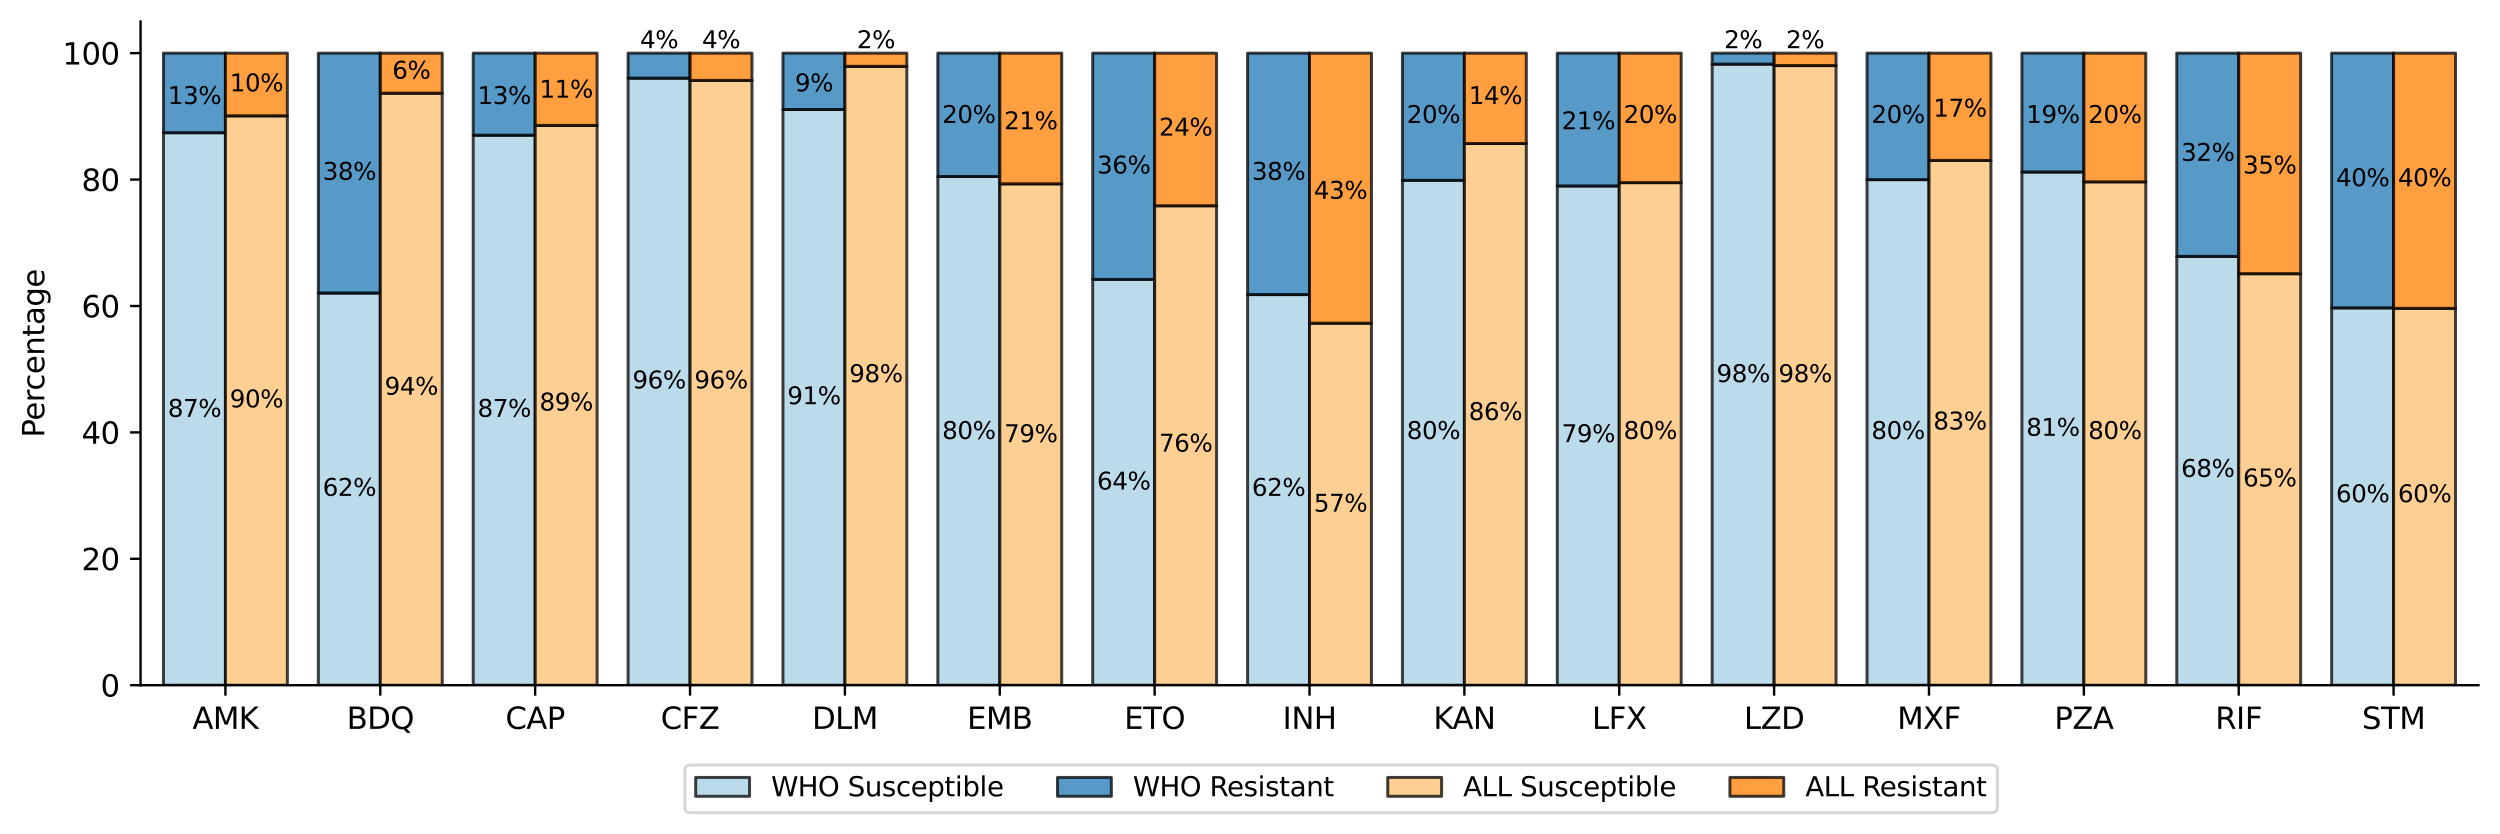 <?xml version="1.0" encoding="utf-8" standalone="no"?>
<!DOCTYPE svg PUBLIC "-//W3C//DTD SVG 1.1//EN"
  "http://www.w3.org/Graphics/SVG/1.1/DTD/svg11.dtd">
<svg xmlns:xlink="http://www.w3.org/1999/xlink" width="835.366pt" height="278.746pt" viewBox="0 0 835.366 278.746" xmlns="http://www.w3.org/2000/svg" version="1.1">
 <defs>
  <style type="text/css">*{stroke-linejoin: round; stroke-linecap: butt}</style>
 </defs>
 <g id="figure_1">
  <g id="patch_1">
   <path d="M 0 278.746 
L 835.366 278.746 
L 835.366 0 
L 0 0 
z
" style="fill: #ffffff"/>
  </g>
  <g id="axes_1">
   <g id="patch_2">
    <path d="M 46.966 228.96 
L 828.166 228.96 
L 828.166 7.2 
L 46.966 7.2 
z
" style="fill: #ffffff"/>
   </g>
   <g id="patch_3">
    <path d="M 54.624 228.96 
L 75.324 228.96 
L 75.324 44.351 
L 54.624 44.351 
z
" clip-path="url(#p3ae9258d2e)" style="fill: #a6cee3; opacity: 0.75; stroke: #000000; stroke-linejoin: miter"/>
   </g>
   <g id="patch_4">
    <path d="M 106.373 228.96 
L 127.073 228.96 
L 127.073 97.907 
L 106.373 97.907 
z
" clip-path="url(#p3ae9258d2e)" style="fill: #a6cee3; opacity: 0.75; stroke: #000000; stroke-linejoin: miter"/>
   </g>
   <g id="patch_5">
    <path d="M 158.122 228.96 
L 178.822 228.96 
L 178.822 45.192 
L 158.122 45.192 
z
" clip-path="url(#p3ae9258d2e)" style="fill: #a6cee3; opacity: 0.75; stroke: #000000; stroke-linejoin: miter"/>
   </g>
   <g id="patch_6">
    <path d="M 209.871 228.96 
L 230.57 228.96 
L 230.57 26.127 
L 209.871 26.127 
z
" clip-path="url(#p3ae9258d2e)" style="fill: #a6cee3; opacity: 0.75; stroke: #000000; stroke-linejoin: miter"/>
   </g>
   <g id="patch_7">
    <path d="M 261.62 228.96 
L 282.319 228.96 
L 282.319 36.584 
L 261.62 36.584 
z
" clip-path="url(#p3ae9258d2e)" style="fill: #a6cee3; opacity: 0.75; stroke: #000000; stroke-linejoin: miter"/>
   </g>
   <g id="patch_8">
    <path d="M 313.368 228.96 
L 334.068 228.96 
L 334.068 58.973 
L 313.368 58.973 
z
" clip-path="url(#p3ae9258d2e)" style="fill: #a6cee3; opacity: 0.75; stroke: #000000; stroke-linejoin: miter"/>
   </g>
   <g id="patch_9">
    <path d="M 365.117 228.96 
L 385.817 228.96 
L 385.817 93.361 
L 365.117 93.361 
z
" clip-path="url(#p3ae9258d2e)" style="fill: #a6cee3; opacity: 0.75; stroke: #000000; stroke-linejoin: miter"/>
   </g>
   <g id="patch_10">
    <path d="M 416.866 228.96 
L 437.566 228.96 
L 437.566 98.438 
L 416.866 98.438 
z
" clip-path="url(#p3ae9258d2e)" style="fill: #a6cee3; opacity: 0.75; stroke: #000000; stroke-linejoin: miter"/>
   </g>
   <g id="patch_11">
    <path d="M 468.615 228.96 
L 489.314 228.96 
L 489.314 60.258 
L 468.615 60.258 
z
" clip-path="url(#p3ae9258d2e)" style="fill: #a6cee3; opacity: 0.75; stroke: #000000; stroke-linejoin: miter"/>
   </g>
   <g id="patch_12">
    <path d="M 520.364 228.96 
L 541.063 228.96 
L 541.063 62.149 
L 520.364 62.149 
z
" clip-path="url(#p3ae9258d2e)" style="fill: #a6cee3; opacity: 0.75; stroke: #000000; stroke-linejoin: miter"/>
   </g>
   <g id="patch_13">
    <path d="M 572.113 228.96 
L 592.812 228.96 
L 592.812 21.434 
L 572.113 21.434 
z
" clip-path="url(#p3ae9258d2e)" style="fill: #a6cee3; opacity: 0.75; stroke: #000000; stroke-linejoin: miter"/>
   </g>
   <g id="patch_14">
    <path d="M 623.861 228.96 
L 644.561 228.96 
L 644.561 60.036 
L 623.861 60.036 
z
" clip-path="url(#p3ae9258d2e)" style="fill: #a6cee3; opacity: 0.75; stroke: #000000; stroke-linejoin: miter"/>
   </g>
   <g id="patch_15">
    <path d="M 675.61 228.96 
L 696.31 228.96 
L 696.31 57.477 
L 675.61 57.477 
z
" clip-path="url(#p3ae9258d2e)" style="fill: #a6cee3; opacity: 0.75; stroke: #000000; stroke-linejoin: miter"/>
   </g>
   <g id="patch_16">
    <path d="M 727.359 228.96 
L 748.058 228.96 
L 748.058 85.662 
L 727.359 85.662 
z
" clip-path="url(#p3ae9258d2e)" style="fill: #a6cee3; opacity: 0.75; stroke: #000000; stroke-linejoin: miter"/>
   </g>
   <g id="patch_17">
    <path d="M 779.108 228.96 
L 799.807 228.96 
L 799.807 102.883 
L 779.108 102.883 
z
" clip-path="url(#p3ae9258d2e)" style="fill: #a6cee3; opacity: 0.75; stroke: #000000; stroke-linejoin: miter"/>
   </g>
   <g id="patch_18">
    <path d="M 54.624 44.351 
L 75.324 44.351 
L 75.324 17.76 
L 54.624 17.76 
z
" clip-path="url(#p3ae9258d2e)" style="fill: #1f78b4; opacity: 0.75; stroke: #000000; stroke-linejoin: miter"/>
   </g>
   <g id="patch_19">
    <path d="M 106.373 97.907 
L 127.073 97.907 
L 127.073 17.76 
L 106.373 17.76 
z
" clip-path="url(#p3ae9258d2e)" style="fill: #1f78b4; opacity: 0.75; stroke: #000000; stroke-linejoin: miter"/>
   </g>
   <g id="patch_20">
    <path d="M 158.122 45.192 
L 178.822 45.192 
L 178.822 17.76 
L 158.122 17.76 
z
" clip-path="url(#p3ae9258d2e)" style="fill: #1f78b4; opacity: 0.75; stroke: #000000; stroke-linejoin: miter"/>
   </g>
   <g id="patch_21">
    <path d="M 209.871 26.127 
L 230.57 26.127 
L 230.57 17.76 
L 209.871 17.76 
z
" clip-path="url(#p3ae9258d2e)" style="fill: #1f78b4; opacity: 0.75; stroke: #000000; stroke-linejoin: miter"/>
   </g>
   <g id="patch_22">
    <path d="M 261.62 36.584 
L 282.319 36.584 
L 282.319 17.76 
L 261.62 17.76 
z
" clip-path="url(#p3ae9258d2e)" style="fill: #1f78b4; opacity: 0.75; stroke: #000000; stroke-linejoin: miter"/>
   </g>
   <g id="patch_23">
    <path d="M 313.368 58.973 
L 334.068 58.973 
L 334.068 17.76 
L 313.368 17.76 
z
" clip-path="url(#p3ae9258d2e)" style="fill: #1f78b4; opacity: 0.75; stroke: #000000; stroke-linejoin: miter"/>
   </g>
   <g id="patch_24">
    <path d="M 365.117 93.361 
L 385.817 93.361 
L 385.817 17.76 
L 365.117 17.76 
z
" clip-path="url(#p3ae9258d2e)" style="fill: #1f78b4; opacity: 0.75; stroke: #000000; stroke-linejoin: miter"/>
   </g>
   <g id="patch_25">
    <path d="M 416.866 98.438 
L 437.566 98.438 
L 437.566 17.76 
L 416.866 17.76 
z
" clip-path="url(#p3ae9258d2e)" style="fill: #1f78b4; opacity: 0.75; stroke: #000000; stroke-linejoin: miter"/>
   </g>
   <g id="patch_26">
    <path d="M 468.615 60.258 
L 489.314 60.258 
L 489.314 17.76 
L 468.615 17.76 
z
" clip-path="url(#p3ae9258d2e)" style="fill: #1f78b4; opacity: 0.75; stroke: #000000; stroke-linejoin: miter"/>
   </g>
   <g id="patch_27">
    <path d="M 520.364 62.149 
L 541.063 62.149 
L 541.063 17.76 
L 520.364 17.76 
z
" clip-path="url(#p3ae9258d2e)" style="fill: #1f78b4; opacity: 0.75; stroke: #000000; stroke-linejoin: miter"/>
   </g>
   <g id="patch_28">
    <path d="M 572.113 21.434 
L 592.812 21.434 
L 592.812 17.76 
L 572.113 17.76 
z
" clip-path="url(#p3ae9258d2e)" style="fill: #1f78b4; opacity: 0.75; stroke: #000000; stroke-linejoin: miter"/>
   </g>
   <g id="patch_29">
    <path d="M 623.861 60.036 
L 644.561 60.036 
L 644.561 17.76 
L 623.861 17.76 
z
" clip-path="url(#p3ae9258d2e)" style="fill: #1f78b4; opacity: 0.75; stroke: #000000; stroke-linejoin: miter"/>
   </g>
   <g id="patch_30">
    <path d="M 675.61 57.477 
L 696.31 57.477 
L 696.31 17.76 
L 675.61 17.76 
z
" clip-path="url(#p3ae9258d2e)" style="fill: #1f78b4; opacity: 0.75; stroke: #000000; stroke-linejoin: miter"/>
   </g>
   <g id="patch_31">
    <path d="M 727.359 85.662 
L 748.058 85.662 
L 748.058 17.76 
L 727.359 17.76 
z
" clip-path="url(#p3ae9258d2e)" style="fill: #1f78b4; opacity: 0.75; stroke: #000000; stroke-linejoin: miter"/>
   </g>
   <g id="patch_32">
    <path d="M 779.108 102.883 
L 799.807 102.883 
L 799.807 17.76 
L 779.108 17.76 
z
" clip-path="url(#p3ae9258d2e)" style="fill: #1f78b4; opacity: 0.75; stroke: #000000; stroke-linejoin: miter"/>
   </g>
   <g id="patch_33">
    <path d="M 75.324 228.96 
L 96.023 228.96 
L 96.023 38.711 
L 75.324 38.711 
z
" clip-path="url(#p3ae9258d2e)" style="fill: #fdbf6f; opacity: 0.75; stroke: #000000; stroke-linejoin: miter"/>
   </g>
   <g id="patch_34">
    <path d="M 127.073 228.96 
L 147.772 228.96 
L 147.772 31.158 
L 127.073 31.158 
z
" clip-path="url(#p3ae9258d2e)" style="fill: #fdbf6f; opacity: 0.75; stroke: #000000; stroke-linejoin: miter"/>
   </g>
   <g id="patch_35">
    <path d="M 178.822 228.96 
L 199.521 228.96 
L 199.521 41.919 
L 178.822 41.919 
z
" clip-path="url(#p3ae9258d2e)" style="fill: #fdbf6f; opacity: 0.75; stroke: #000000; stroke-linejoin: miter"/>
   </g>
   <g id="patch_36">
    <path d="M 230.57 228.96 
L 251.27 228.96 
L 251.27 26.88 
L 230.57 26.88 
z
" clip-path="url(#p3ae9258d2e)" style="fill: #fdbf6f; opacity: 0.75; stroke: #000000; stroke-linejoin: miter"/>
   </g>
   <g id="patch_37">
    <path d="M 282.319 228.96 
L 303.019 228.96 
L 303.019 22.178 
L 282.319 22.178 
z
" clip-path="url(#p3ae9258d2e)" style="fill: #fdbf6f; opacity: 0.75; stroke: #000000; stroke-linejoin: miter"/>
   </g>
   <g id="patch_38">
    <path d="M 334.068 228.96 
L 354.768 228.96 
L 354.768 61.433 
L 334.068 61.433 
z
" clip-path="url(#p3ae9258d2e)" style="fill: #fdbf6f; opacity: 0.75; stroke: #000000; stroke-linejoin: miter"/>
   </g>
   <g id="patch_39">
    <path d="M 385.817 228.96 
L 406.516 228.96 
L 406.516 68.75 
L 385.817 68.75 
z
" clip-path="url(#p3ae9258d2e)" style="fill: #fdbf6f; opacity: 0.75; stroke: #000000; stroke-linejoin: miter"/>
   </g>
   <g id="patch_40">
    <path d="M 437.566 228.96 
L 458.265 228.96 
L 458.265 108.01 
L 437.566 108.01 
z
" clip-path="url(#p3ae9258d2e)" style="fill: #fdbf6f; opacity: 0.75; stroke: #000000; stroke-linejoin: miter"/>
   </g>
   <g id="patch_41">
    <path d="M 489.314 228.96 
L 510.014 228.96 
L 510.014 47.957 
L 489.314 47.957 
z
" clip-path="url(#p3ae9258d2e)" style="fill: #fdbf6f; opacity: 0.75; stroke: #000000; stroke-linejoin: miter"/>
   </g>
   <g id="patch_42">
    <path d="M 541.063 228.96 
L 561.763 228.96 
L 561.763 61.021 
L 541.063 61.021 
z
" clip-path="url(#p3ae9258d2e)" style="fill: #fdbf6f; opacity: 0.75; stroke: #000000; stroke-linejoin: miter"/>
   </g>
   <g id="patch_43">
    <path d="M 592.812 228.96 
L 613.512 228.96 
L 613.512 21.913 
L 592.812 21.913 
z
" clip-path="url(#p3ae9258d2e)" style="fill: #fdbf6f; opacity: 0.75; stroke: #000000; stroke-linejoin: miter"/>
   </g>
   <g id="patch_44">
    <path d="M 644.561 228.96 
L 665.26 228.96 
L 665.26 53.614 
L 644.561 53.614 
z
" clip-path="url(#p3ae9258d2e)" style="fill: #fdbf6f; opacity: 0.75; stroke: #000000; stroke-linejoin: miter"/>
   </g>
   <g id="patch_45">
    <path d="M 696.31 228.96 
L 717.009 228.96 
L 717.009 60.77 
L 696.31 60.77 
z
" clip-path="url(#p3ae9258d2e)" style="fill: #fdbf6f; opacity: 0.75; stroke: #000000; stroke-linejoin: miter"/>
   </g>
   <g id="patch_46">
    <path d="M 748.058 228.96 
L 768.758 228.96 
L 768.758 91.465 
L 748.058 91.465 
z
" clip-path="url(#p3ae9258d2e)" style="fill: #fdbf6f; opacity: 0.75; stroke: #000000; stroke-linejoin: miter"/>
   </g>
   <g id="patch_47">
    <path d="M 799.807 228.96 
L 820.507 228.96 
L 820.507 103.032 
L 799.807 103.032 
z
" clip-path="url(#p3ae9258d2e)" style="fill: #fdbf6f; opacity: 0.75; stroke: #000000; stroke-linejoin: miter"/>
   </g>
   <g id="patch_48">
    <path d="M 75.324 38.711 
L 96.023 38.711 
L 96.023 17.76 
L 75.324 17.76 
z
" clip-path="url(#p3ae9258d2e)" style="fill: #ff7f00; opacity: 0.75; stroke: #000000; stroke-linejoin: miter"/>
   </g>
   <g id="patch_49">
    <path d="M 127.073 31.158 
L 147.772 31.158 
L 147.772 17.76 
L 127.073 17.76 
z
" clip-path="url(#p3ae9258d2e)" style="fill: #ff7f00; opacity: 0.75; stroke: #000000; stroke-linejoin: miter"/>
   </g>
   <g id="patch_50">
    <path d="M 178.822 41.919 
L 199.521 41.919 
L 199.521 17.76 
L 178.822 17.76 
z
" clip-path="url(#p3ae9258d2e)" style="fill: #ff7f00; opacity: 0.75; stroke: #000000; stroke-linejoin: miter"/>
   </g>
   <g id="patch_51">
    <path d="M 230.57 26.88 
L 251.27 26.88 
L 251.27 17.76 
L 230.57 17.76 
z
" clip-path="url(#p3ae9258d2e)" style="fill: #ff7f00; opacity: 0.75; stroke: #000000; stroke-linejoin: miter"/>
   </g>
   <g id="patch_52">
    <path d="M 282.319 22.178 
L 303.019 22.178 
L 303.019 17.76 
L 282.319 17.76 
z
" clip-path="url(#p3ae9258d2e)" style="fill: #ff7f00; opacity: 0.75; stroke: #000000; stroke-linejoin: miter"/>
   </g>
   <g id="patch_53">
    <path d="M 334.068 61.433 
L 354.768 61.433 
L 354.768 17.76 
L 334.068 17.76 
z
" clip-path="url(#p3ae9258d2e)" style="fill: #ff7f00; opacity: 0.75; stroke: #000000; stroke-linejoin: miter"/>
   </g>
   <g id="patch_54">
    <path d="M 385.817 68.75 
L 406.516 68.75 
L 406.516 17.76 
L 385.817 17.76 
z
" clip-path="url(#p3ae9258d2e)" style="fill: #ff7f00; opacity: 0.75; stroke: #000000; stroke-linejoin: miter"/>
   </g>
   <g id="patch_55">
    <path d="M 437.566 108.01 
L 458.265 108.01 
L 458.265 17.76 
L 437.566 17.76 
z
" clip-path="url(#p3ae9258d2e)" style="fill: #ff7f00; opacity: 0.75; stroke: #000000; stroke-linejoin: miter"/>
   </g>
   <g id="patch_56">
    <path d="M 489.314 47.957 
L 510.014 47.957 
L 510.014 17.76 
L 489.314 17.76 
z
" clip-path="url(#p3ae9258d2e)" style="fill: #ff7f00; opacity: 0.75; stroke: #000000; stroke-linejoin: miter"/>
   </g>
   <g id="patch_57">
    <path d="M 541.063 61.021 
L 561.763 61.021 
L 561.763 17.76 
L 541.063 17.76 
z
" clip-path="url(#p3ae9258d2e)" style="fill: #ff7f00; opacity: 0.75; stroke: #000000; stroke-linejoin: miter"/>
   </g>
   <g id="patch_58">
    <path d="M 592.812 21.913 
L 613.512 21.913 
L 613.512 17.76 
L 592.812 17.76 
z
" clip-path="url(#p3ae9258d2e)" style="fill: #ff7f00; opacity: 0.75; stroke: #000000; stroke-linejoin: miter"/>
   </g>
   <g id="patch_59">
    <path d="M 644.561 53.614 
L 665.26 53.614 
L 665.26 17.76 
L 644.561 17.76 
z
" clip-path="url(#p3ae9258d2e)" style="fill: #ff7f00; opacity: 0.75; stroke: #000000; stroke-linejoin: miter"/>
   </g>
   <g id="patch_60">
    <path d="M 696.31 60.77 
L 717.009 60.77 
L 717.009 17.76 
L 696.31 17.76 
z
" clip-path="url(#p3ae9258d2e)" style="fill: #ff7f00; opacity: 0.75; stroke: #000000; stroke-linejoin: miter"/>
   </g>
   <g id="patch_61">
    <path d="M 748.058 91.465 
L 768.758 91.465 
L 768.758 17.76 
L 748.058 17.76 
z
" clip-path="url(#p3ae9258d2e)" style="fill: #ff7f00; opacity: 0.75; stroke: #000000; stroke-linejoin: miter"/>
   </g>
   <g id="patch_62">
    <path d="M 799.807 103.032 
L 820.507 103.032 
L 820.507 17.76 
L 799.807 17.76 
z
" clip-path="url(#p3ae9258d2e)" style="fill: #ff7f00; opacity: 0.75; stroke: #000000; stroke-linejoin: miter"/>
   </g>
   <g id="matplotlib.axis_1">
    <g id="xtick_1">
     <g id="line2d_1">
      <defs>
       <path id="m8b29ad4436" d="M 0 0 
L 0 3.5 
" style="stroke: #000000; stroke-width: 0.8"/>
      </defs>
      <g>
       <use xlink:href="#m8b29ad4436" x="75.324" y="228.96" style="stroke: #000000; stroke-width: 0.8"/>
      </g>
     </g>
     <g id="text_1">
      <!-- AMK -->
      <g transform="translate(64.311 243.558) scale(0.1 -0.1)">
       <defs>
        <path id="DejaVuSans-41" d="M 2188 4044 
L 1331 1722 
L 3047 1722 
L 2188 4044 
z
M 1831 4666 
L 2547 4666 
L 4325 0 
L 3669 0 
L 3244 1197 
L 1141 1197 
L 716 0 
L 50 0 
L 1831 4666 
z
" transform="scale(0.016)"/>
        <path id="DejaVuSans-4d" d="M 628 4666 
L 1569 4666 
L 2759 1491 
L 3956 4666 
L 4897 4666 
L 4897 0 
L 4281 0 
L 4281 4097 
L 3078 897 
L 2444 897 
L 1241 4097 
L 1241 0 
L 628 0 
L 628 4666 
z
" transform="scale(0.016)"/>
        <path id="DejaVuSans-4b" d="M 628 4666 
L 1259 4666 
L 1259 2694 
L 3353 4666 
L 4166 4666 
L 1850 2491 
L 4331 0 
L 3500 0 
L 1259 2247 
L 1259 0 
L 628 0 
L 628 4666 
z
" transform="scale(0.016)"/>
       </defs>
       <use xlink:href="#DejaVuSans-41"/>
       <use xlink:href="#DejaVuSans-4d" x="68.408"/>
       <use xlink:href="#DejaVuSans-4b" x="154.688"/>
      </g>
     </g>
    </g>
    <g id="xtick_2">
     <g id="line2d_2">
      <g>
       <use xlink:href="#m8b29ad4436" x="127.073" y="228.96" style="stroke: #000000; stroke-width: 0.8"/>
      </g>
     </g>
     <g id="text_2">
      <!-- BDQ -->
      <g transform="translate(115.856 243.558) scale(0.1 -0.1)">
       <defs>
        <path id="DejaVuSans-42" d="M 1259 2228 
L 1259 519 
L 2272 519 
Q 2781 519 3026 730 
Q 3272 941 3272 1375 
Q 3272 1813 3026 2020 
Q 2781 2228 2272 2228 
L 1259 2228 
z
M 1259 4147 
L 1259 2741 
L 2194 2741 
Q 2656 2741 2882 2914 
Q 3109 3088 3109 3444 
Q 3109 3797 2882 3972 
Q 2656 4147 2194 4147 
L 1259 4147 
z
M 628 4666 
L 2241 4666 
Q 2963 4666 3353 4366 
Q 3744 4066 3744 3513 
Q 3744 3084 3544 2831 
Q 3344 2578 2956 2516 
Q 3422 2416 3680 2098 
Q 3938 1781 3938 1306 
Q 3938 681 3513 340 
Q 3088 0 2303 0 
L 628 0 
L 628 4666 
z
" transform="scale(0.016)"/>
        <path id="DejaVuSans-44" d="M 1259 4147 
L 1259 519 
L 2022 519 
Q 2988 519 3436 956 
Q 3884 1394 3884 2338 
Q 3884 3275 3436 3711 
Q 2988 4147 2022 4147 
L 1259 4147 
z
M 628 4666 
L 1925 4666 
Q 3281 4666 3915 4102 
Q 4550 3538 4550 2338 
Q 4550 1131 3912 565 
Q 3275 0 1925 0 
L 628 0 
L 628 4666 
z
" transform="scale(0.016)"/>
        <path id="DejaVuSans-51" d="M 2522 4238 
Q 1834 4238 1429 3725 
Q 1025 3213 1025 2328 
Q 1025 1447 1429 934 
Q 1834 422 2522 422 
Q 3209 422 3611 934 
Q 4013 1447 4013 2328 
Q 4013 3213 3611 3725 
Q 3209 4238 2522 4238 
z
M 3406 84 
L 4238 -825 
L 3475 -825 
L 2784 -78 
Q 2681 -84 2626 -87 
Q 2572 -91 2522 -91 
Q 1538 -91 948 567 
Q 359 1225 359 2328 
Q 359 3434 948 4092 
Q 1538 4750 2522 4750 
Q 3503 4750 4090 4092 
Q 4678 3434 4678 2328 
Q 4678 1516 4351 937 
Q 4025 359 3406 84 
z
" transform="scale(0.016)"/>
       </defs>
       <use xlink:href="#DejaVuSans-42"/>
       <use xlink:href="#DejaVuSans-44" x="68.604"/>
       <use xlink:href="#DejaVuSans-51" x="145.605"/>
      </g>
     </g>
    </g>
    <g id="xtick_3">
     <g id="line2d_3">
      <g>
       <use xlink:href="#m8b29ad4436" x="178.822" y="228.96" style="stroke: #000000; stroke-width: 0.8"/>
      </g>
     </g>
     <g id="text_3">
      <!-- CAP -->
      <g transform="translate(168.895 243.558) scale(0.1 -0.1)">
       <defs>
        <path id="DejaVuSans-43" d="M 4122 4306 
L 4122 3641 
Q 3803 3938 3442 4084 
Q 3081 4231 2675 4231 
Q 1875 4231 1450 3742 
Q 1025 3253 1025 2328 
Q 1025 1406 1450 917 
Q 1875 428 2675 428 
Q 3081 428 3442 575 
Q 3803 722 4122 1019 
L 4122 359 
Q 3791 134 3420 21 
Q 3050 -91 2638 -91 
Q 1578 -91 968 557 
Q 359 1206 359 2328 
Q 359 3453 968 4101 
Q 1578 4750 2638 4750 
Q 3056 4750 3426 4639 
Q 3797 4528 4122 4306 
z
" transform="scale(0.016)"/>
        <path id="DejaVuSans-50" d="M 1259 4147 
L 1259 2394 
L 2053 2394 
Q 2494 2394 2734 2622 
Q 2975 2850 2975 3272 
Q 2975 3691 2734 3919 
Q 2494 4147 2053 4147 
L 1259 4147 
z
M 628 4666 
L 2053 4666 
Q 2838 4666 3239 4311 
Q 3641 3956 3641 3272 
Q 3641 2581 3239 2228 
Q 2838 1875 2053 1875 
L 1259 1875 
L 1259 0 
L 628 0 
L 628 4666 
z
" transform="scale(0.016)"/>
       </defs>
       <use xlink:href="#DejaVuSans-43"/>
       <use xlink:href="#DejaVuSans-41" x="69.824"/>
       <use xlink:href="#DejaVuSans-50" x="138.232"/>
      </g>
     </g>
    </g>
    <g id="xtick_4">
     <g id="line2d_4">
      <g>
       <use xlink:href="#m8b29ad4436" x="230.57" y="228.96" style="stroke: #000000; stroke-width: 0.8"/>
      </g>
     </g>
     <g id="text_4">
      <!-- CFZ -->
      <g transform="translate(220.778 243.558) scale(0.1 -0.1)">
       <defs>
        <path id="DejaVuSans-46" d="M 628 4666 
L 3309 4666 
L 3309 4134 
L 1259 4134 
L 1259 2759 
L 3109 2759 
L 3109 2228 
L 1259 2228 
L 1259 0 
L 628 0 
L 628 4666 
z
" transform="scale(0.016)"/>
        <path id="DejaVuSans-5a" d="M 359 4666 
L 4025 4666 
L 4025 4184 
L 1075 531 
L 4097 531 
L 4097 0 
L 288 0 
L 288 481 
L 3238 4134 
L 359 4134 
L 359 4666 
z
" transform="scale(0.016)"/>
       </defs>
       <use xlink:href="#DejaVuSans-43"/>
       <use xlink:href="#DejaVuSans-46" x="69.824"/>
       <use xlink:href="#DejaVuSans-5a" x="127.344"/>
      </g>
     </g>
    </g>
    <g id="xtick_5">
     <g id="line2d_5">
      <g>
       <use xlink:href="#m8b29ad4436" x="282.319" y="228.96" style="stroke: #000000; stroke-width: 0.8"/>
      </g>
     </g>
     <g id="text_5">
      <!-- DLM -->
      <g transform="translate(271.369 243.558) scale(0.1 -0.1)">
       <defs>
        <path id="DejaVuSans-4c" d="M 628 4666 
L 1259 4666 
L 1259 531 
L 3531 531 
L 3531 0 
L 628 0 
L 628 4666 
z
" transform="scale(0.016)"/>
       </defs>
       <use xlink:href="#DejaVuSans-44"/>
       <use xlink:href="#DejaVuSans-4c" x="77.002"/>
       <use xlink:href="#DejaVuSans-4d" x="132.715"/>
      </g>
     </g>
    </g>
    <g id="xtick_6">
     <g id="line2d_6">
      <g>
       <use xlink:href="#m8b29ad4436" x="334.068" y="228.96" style="stroke: #000000; stroke-width: 0.8"/>
      </g>
     </g>
     <g id="text_6">
      <!-- EMB -->
      <g transform="translate(323.164 243.558) scale(0.1 -0.1)">
       <defs>
        <path id="DejaVuSans-45" d="M 628 4666 
L 3578 4666 
L 3578 4134 
L 1259 4134 
L 1259 2753 
L 3481 2753 
L 3481 2222 
L 1259 2222 
L 1259 531 
L 3634 531 
L 3634 0 
L 628 0 
L 628 4666 
z
" transform="scale(0.016)"/>
       </defs>
       <use xlink:href="#DejaVuSans-45"/>
       <use xlink:href="#DejaVuSans-4d" x="63.184"/>
       <use xlink:href="#DejaVuSans-42" x="149.463"/>
      </g>
     </g>
    </g>
    <g id="xtick_7">
     <g id="line2d_7">
      <g>
       <use xlink:href="#m8b29ad4436" x="385.817" y="228.96" style="stroke: #000000; stroke-width: 0.8"/>
      </g>
     </g>
     <g id="text_7">
      <!-- ETO -->
      <g transform="translate(375.668 243.558) scale(0.1 -0.1)">
       <defs>
        <path id="DejaVuSans-54" d="M -19 4666 
L 3928 4666 
L 3928 4134 
L 2272 4134 
L 2272 0 
L 1638 0 
L 1638 4134 
L -19 4134 
L -19 4666 
z
" transform="scale(0.016)"/>
        <path id="DejaVuSans-4f" d="M 2522 4238 
Q 1834 4238 1429 3725 
Q 1025 3213 1025 2328 
Q 1025 1447 1429 934 
Q 1834 422 2522 422 
Q 3209 422 3611 934 
Q 4013 1447 4013 2328 
Q 4013 3213 3611 3725 
Q 3209 4238 2522 4238 
z
M 2522 4750 
Q 3503 4750 4090 4092 
Q 4678 3434 4678 2328 
Q 4678 1225 4090 567 
Q 3503 -91 2522 -91 
Q 1538 -91 948 565 
Q 359 1222 359 2328 
Q 359 3434 948 4092 
Q 1538 4750 2522 4750 
z
" transform="scale(0.016)"/>
       </defs>
       <use xlink:href="#DejaVuSans-45"/>
       <use xlink:href="#DejaVuSans-54" x="63.184"/>
       <use xlink:href="#DejaVuSans-4f" x="124.268"/>
      </g>
     </g>
    </g>
    <g id="xtick_8">
     <g id="line2d_8">
      <g>
       <use xlink:href="#m8b29ad4436" x="437.566" y="228.96" style="stroke: #000000; stroke-width: 0.8"/>
      </g>
     </g>
     <g id="text_8">
      <!-- INH -->
      <g transform="translate(428.59 243.558) scale(0.1 -0.1)">
       <defs>
        <path id="DejaVuSans-49" d="M 628 4666 
L 1259 4666 
L 1259 0 
L 628 0 
L 628 4666 
z
" transform="scale(0.016)"/>
        <path id="DejaVuSans-4e" d="M 628 4666 
L 1478 4666 
L 3547 763 
L 3547 4666 
L 4159 4666 
L 4159 0 
L 3309 0 
L 1241 3903 
L 1241 0 
L 628 0 
L 628 4666 
z
" transform="scale(0.016)"/>
        <path id="DejaVuSans-48" d="M 628 4666 
L 1259 4666 
L 1259 2753 
L 3553 2753 
L 3553 4666 
L 4184 4666 
L 4184 0 
L 3553 0 
L 3553 2222 
L 1259 2222 
L 1259 0 
L 628 0 
L 628 4666 
z
" transform="scale(0.016)"/>
       </defs>
       <use xlink:href="#DejaVuSans-49"/>
       <use xlink:href="#DejaVuSans-4e" x="29.492"/>
       <use xlink:href="#DejaVuSans-48" x="104.297"/>
      </g>
     </g>
    </g>
    <g id="xtick_9">
     <g id="line2d_9">
      <g>
       <use xlink:href="#m8b29ad4436" x="489.314" y="228.96" style="stroke: #000000; stroke-width: 0.8"/>
      </g>
     </g>
     <g id="text_9">
      <!-- KAN -->
      <g transform="translate(478.962 243.558) scale(0.1 -0.1)">
       <use xlink:href="#DejaVuSans-4b"/>
       <use xlink:href="#DejaVuSans-41" x="63.826"/>
       <use xlink:href="#DejaVuSans-4e" x="132.234"/>
      </g>
     </g>
    </g>
    <g id="xtick_10">
     <g id="line2d_10">
      <g>
       <use xlink:href="#m8b29ad4436" x="541.063" y="228.96" style="stroke: #000000; stroke-width: 0.8"/>
      </g>
     </g>
     <g id="text_10">
      <!-- LFX -->
      <g transform="translate(531.977 243.558) scale(0.1 -0.1)">
       <defs>
        <path id="DejaVuSans-58" d="M 403 4666 
L 1081 4666 
L 2241 2931 
L 3406 4666 
L 4084 4666 
L 2584 2425 
L 4184 0 
L 3506 0 
L 2194 1984 
L 872 0 
L 191 0 
L 1856 2491 
L 403 4666 
z
" transform="scale(0.016)"/>
       </defs>
       <use xlink:href="#DejaVuSans-4c"/>
       <use xlink:href="#DejaVuSans-46" x="55.713"/>
       <use xlink:href="#DejaVuSans-58" x="113.232"/>
      </g>
     </g>
    </g>
    <g id="xtick_11">
     <g id="line2d_11">
      <g>
       <use xlink:href="#m8b29ad4436" x="592.812" y="228.96" style="stroke: #000000; stroke-width: 0.8"/>
      </g>
     </g>
     <g id="text_11">
      <!-- LZD -->
      <g transform="translate(582.751 243.558) scale(0.1 -0.1)">
       <use xlink:href="#DejaVuSans-4c"/>
       <use xlink:href="#DejaVuSans-5a" x="55.713"/>
       <use xlink:href="#DejaVuSans-44" x="124.219"/>
      </g>
     </g>
    </g>
    <g id="xtick_12">
     <g id="line2d_12">
      <g>
       <use xlink:href="#m8b29ad4436" x="644.561" y="228.96" style="stroke: #000000; stroke-width: 0.8"/>
      </g>
     </g>
     <g id="text_12">
      <!-- MXF -->
      <g transform="translate(633.946 243.558) scale(0.1 -0.1)">
       <use xlink:href="#DejaVuSans-4d"/>
       <use xlink:href="#DejaVuSans-58" x="86.279"/>
       <use xlink:href="#DejaVuSans-46" x="154.785"/>
      </g>
     </g>
    </g>
    <g id="xtick_13">
     <g id="line2d_13">
      <g>
       <use xlink:href="#m8b29ad4436" x="696.31" y="228.96" style="stroke: #000000; stroke-width: 0.8"/>
      </g>
     </g>
     <g id="text_13">
      <!-- PZA -->
      <g transform="translate(686.45 243.558) scale(0.1 -0.1)">
       <use xlink:href="#DejaVuSans-50"/>
       <use xlink:href="#DejaVuSans-5a" x="60.303"/>
       <use xlink:href="#DejaVuSans-41" x="128.809"/>
      </g>
     </g>
    </g>
    <g id="xtick_14">
     <g id="line2d_14">
      <g>
       <use xlink:href="#m8b29ad4436" x="748.058" y="228.96" style="stroke: #000000; stroke-width: 0.8"/>
      </g>
     </g>
     <g id="text_14">
      <!-- RIF -->
      <g transform="translate(740.233 243.558) scale(0.1 -0.1)">
       <defs>
        <path id="DejaVuSans-52" d="M 2841 2188 
Q 3044 2119 3236 1894 
Q 3428 1669 3622 1275 
L 4263 0 
L 3584 0 
L 2988 1197 
Q 2756 1666 2539 1819 
Q 2322 1972 1947 1972 
L 1259 1972 
L 1259 0 
L 628 0 
L 628 4666 
L 2053 4666 
Q 2853 4666 3247 4331 
Q 3641 3997 3641 3322 
Q 3641 2881 3436 2590 
Q 3231 2300 2841 2188 
z
M 1259 4147 
L 1259 2491 
L 2053 2491 
Q 2509 2491 2742 2702 
Q 2975 2913 2975 3322 
Q 2975 3731 2742 3939 
Q 2509 4147 2053 4147 
L 1259 4147 
z
" transform="scale(0.016)"/>
       </defs>
       <use xlink:href="#DejaVuSans-52"/>
       <use xlink:href="#DejaVuSans-49" x="69.482"/>
       <use xlink:href="#DejaVuSans-46" x="98.975"/>
      </g>
     </g>
    </g>
    <g id="xtick_15">
     <g id="line2d_15">
      <g>
       <use xlink:href="#m8b29ad4436" x="799.807" y="228.96" style="stroke: #000000; stroke-width: 0.8"/>
      </g>
     </g>
     <g id="text_15">
      <!-- STM -->
      <g transform="translate(789.265 243.558) scale(0.1 -0.1)">
       <defs>
        <path id="DejaVuSans-53" d="M 3425 4513 
L 3425 3897 
Q 3066 4069 2747 4153 
Q 2428 4238 2131 4238 
Q 1616 4238 1336 4038 
Q 1056 3838 1056 3469 
Q 1056 3159 1242 3001 
Q 1428 2844 1947 2747 
L 2328 2669 
Q 3034 2534 3370 2195 
Q 3706 1856 3706 1288 
Q 3706 609 3251 259 
Q 2797 -91 1919 -91 
Q 1588 -91 1214 -16 
Q 841 59 441 206 
L 441 856 
Q 825 641 1194 531 
Q 1563 422 1919 422 
Q 2459 422 2753 634 
Q 3047 847 3047 1241 
Q 3047 1584 2836 1778 
Q 2625 1972 2144 2069 
L 1759 2144 
Q 1053 2284 737 2584 
Q 422 2884 422 3419 
Q 422 4038 858 4394 
Q 1294 4750 2059 4750 
Q 2388 4750 2728 4690 
Q 3069 4631 3425 4513 
z
" transform="scale(0.016)"/>
       </defs>
       <use xlink:href="#DejaVuSans-53"/>
       <use xlink:href="#DejaVuSans-54" x="63.477"/>
       <use xlink:href="#DejaVuSans-4d" x="124.561"/>
      </g>
     </g>
    </g>
   </g>
   <g id="matplotlib.axis_2">
    <g id="ytick_1">
     <g id="line2d_16">
      <defs>
       <path id="m3d67177d17" d="M 0 0 
L -3.5 0 
" style="stroke: #000000; stroke-width: 0.8"/>
      </defs>
      <g>
       <use xlink:href="#m3d67177d17" x="46.966" y="228.96" style="stroke: #000000; stroke-width: 0.8"/>
      </g>
     </g>
     <g id="text_16">
      <!-- 0 -->
      <g transform="translate(33.603 232.759) scale(0.1 -0.1)">
       <defs>
        <path id="DejaVuSans-30" d="M 2034 4250 
Q 1547 4250 1301 3770 
Q 1056 3291 1056 2328 
Q 1056 1369 1301 889 
Q 1547 409 2034 409 
Q 2525 409 2770 889 
Q 3016 1369 3016 2328 
Q 3016 3291 2770 3770 
Q 2525 4250 2034 4250 
z
M 2034 4750 
Q 2819 4750 3233 4129 
Q 3647 3509 3647 2328 
Q 3647 1150 3233 529 
Q 2819 -91 2034 -91 
Q 1250 -91 836 529 
Q 422 1150 422 2328 
Q 422 3509 836 4129 
Q 1250 4750 2034 4750 
z
" transform="scale(0.016)"/>
       </defs>
       <use xlink:href="#DejaVuSans-30"/>
      </g>
     </g>
    </g>
    <g id="ytick_2">
     <g id="line2d_17">
      <g>
       <use xlink:href="#m3d67177d17" x="46.966" y="186.72" style="stroke: #000000; stroke-width: 0.8"/>
      </g>
     </g>
     <g id="text_17">
      <!-- 20 -->
      <g transform="translate(27.241 190.519) scale(0.1 -0.1)">
       <defs>
        <path id="DejaVuSans-32" d="M 1228 531 
L 3431 531 
L 3431 0 
L 469 0 
L 469 531 
Q 828 903 1448 1529 
Q 2069 2156 2228 2338 
Q 2531 2678 2651 2914 
Q 2772 3150 2772 3378 
Q 2772 3750 2511 3984 
Q 2250 4219 1831 4219 
Q 1534 4219 1204 4116 
Q 875 4013 500 3803 
L 500 4441 
Q 881 4594 1212 4672 
Q 1544 4750 1819 4750 
Q 2544 4750 2975 4387 
Q 3406 4025 3406 3419 
Q 3406 3131 3298 2873 
Q 3191 2616 2906 2266 
Q 2828 2175 2409 1742 
Q 1991 1309 1228 531 
z
" transform="scale(0.016)"/>
       </defs>
       <use xlink:href="#DejaVuSans-32"/>
       <use xlink:href="#DejaVuSans-30" x="63.623"/>
      </g>
     </g>
    </g>
    <g id="ytick_3">
     <g id="line2d_18">
      <g>
       <use xlink:href="#m3d67177d17" x="46.966" y="144.48" style="stroke: #000000; stroke-width: 0.8"/>
      </g>
     </g>
     <g id="text_18">
      <!-- 40 -->
      <g transform="translate(27.241 148.279) scale(0.1 -0.1)">
       <defs>
        <path id="DejaVuSans-34" d="M 2419 4116 
L 825 1625 
L 2419 1625 
L 2419 4116 
z
M 2253 4666 
L 3047 4666 
L 3047 1625 
L 3713 1625 
L 3713 1100 
L 3047 1100 
L 3047 0 
L 2419 0 
L 2419 1100 
L 313 1100 
L 313 1709 
L 2253 4666 
z
" transform="scale(0.016)"/>
       </defs>
       <use xlink:href="#DejaVuSans-34"/>
       <use xlink:href="#DejaVuSans-30" x="63.623"/>
      </g>
     </g>
    </g>
    <g id="ytick_4">
     <g id="line2d_19">
      <g>
       <use xlink:href="#m3d67177d17" x="46.966" y="102.24" style="stroke: #000000; stroke-width: 0.8"/>
      </g>
     </g>
     <g id="text_19">
      <!-- 60 -->
      <g transform="translate(27.241 106.039) scale(0.1 -0.1)">
       <defs>
        <path id="DejaVuSans-36" d="M 2113 2584 
Q 1688 2584 1439 2293 
Q 1191 2003 1191 1497 
Q 1191 994 1439 701 
Q 1688 409 2113 409 
Q 2538 409 2786 701 
Q 3034 994 3034 1497 
Q 3034 2003 2786 2293 
Q 2538 2584 2113 2584 
z
M 3366 4563 
L 3366 3988 
Q 3128 4100 2886 4159 
Q 2644 4219 2406 4219 
Q 1781 4219 1451 3797 
Q 1122 3375 1075 2522 
Q 1259 2794 1537 2939 
Q 1816 3084 2150 3084 
Q 2853 3084 3261 2657 
Q 3669 2231 3669 1497 
Q 3669 778 3244 343 
Q 2819 -91 2113 -91 
Q 1303 -91 875 529 
Q 447 1150 447 2328 
Q 447 3434 972 4092 
Q 1497 4750 2381 4750 
Q 2619 4750 2861 4703 
Q 3103 4656 3366 4563 
z
" transform="scale(0.016)"/>
       </defs>
       <use xlink:href="#DejaVuSans-36"/>
       <use xlink:href="#DejaVuSans-30" x="63.623"/>
      </g>
     </g>
    </g>
    <g id="ytick_5">
     <g id="line2d_20">
      <g>
       <use xlink:href="#m3d67177d17" x="46.966" y="60" style="stroke: #000000; stroke-width: 0.8"/>
      </g>
     </g>
     <g id="text_20">
      <!-- 80 -->
      <g transform="translate(27.241 63.799) scale(0.1 -0.1)">
       <defs>
        <path id="DejaVuSans-38" d="M 2034 2216 
Q 1584 2216 1326 1975 
Q 1069 1734 1069 1313 
Q 1069 891 1326 650 
Q 1584 409 2034 409 
Q 2484 409 2743 651 
Q 3003 894 3003 1313 
Q 3003 1734 2745 1975 
Q 2488 2216 2034 2216 
z
M 1403 2484 
Q 997 2584 770 2862 
Q 544 3141 544 3541 
Q 544 4100 942 4425 
Q 1341 4750 2034 4750 
Q 2731 4750 3128 4425 
Q 3525 4100 3525 3541 
Q 3525 3141 3298 2862 
Q 3072 2584 2669 2484 
Q 3125 2378 3379 2068 
Q 3634 1759 3634 1313 
Q 3634 634 3220 271 
Q 2806 -91 2034 -91 
Q 1263 -91 848 271 
Q 434 634 434 1313 
Q 434 1759 690 2068 
Q 947 2378 1403 2484 
z
M 1172 3481 
Q 1172 3119 1398 2916 
Q 1625 2713 2034 2713 
Q 2441 2713 2670 2916 
Q 2900 3119 2900 3481 
Q 2900 3844 2670 4047 
Q 2441 4250 2034 4250 
Q 1625 4250 1398 4047 
Q 1172 3844 1172 3481 
z
" transform="scale(0.016)"/>
       </defs>
       <use xlink:href="#DejaVuSans-38"/>
       <use xlink:href="#DejaVuSans-30" x="63.623"/>
      </g>
     </g>
    </g>
    <g id="ytick_6">
     <g id="line2d_21">
      <g>
       <use xlink:href="#m3d67177d17" x="46.966" y="17.76" style="stroke: #000000; stroke-width: 0.8"/>
      </g>
     </g>
     <g id="text_21">
      <!-- 100 -->
      <g transform="translate(20.878 21.559) scale(0.1 -0.1)">
       <defs>
        <path id="DejaVuSans-31" d="M 794 531 
L 1825 531 
L 1825 4091 
L 703 3866 
L 703 4441 
L 1819 4666 
L 2450 4666 
L 2450 531 
L 3481 531 
L 3481 0 
L 794 0 
L 794 531 
z
" transform="scale(0.016)"/>
       </defs>
       <use xlink:href="#DejaVuSans-31"/>
       <use xlink:href="#DejaVuSans-30" x="63.623"/>
       <use xlink:href="#DejaVuSans-30" x="127.246"/>
      </g>
     </g>
    </g>
    <g id="text_22">
     <!-- Percentage -->
     <g transform="translate(14.798 146.203) rotate(-90) scale(0.1 -0.1)">
      <defs>
       <path id="DejaVuSans-65" d="M 3597 1894 
L 3597 1613 
L 953 1613 
Q 991 1019 1311 708 
Q 1631 397 2203 397 
Q 2534 397 2845 478 
Q 3156 559 3463 722 
L 3463 178 
Q 3153 47 2828 -22 
Q 2503 -91 2169 -91 
Q 1331 -91 842 396 
Q 353 884 353 1716 
Q 353 2575 817 3079 
Q 1281 3584 2069 3584 
Q 2775 3584 3186 3129 
Q 3597 2675 3597 1894 
z
M 3022 2063 
Q 3016 2534 2758 2815 
Q 2500 3097 2075 3097 
Q 1594 3097 1305 2825 
Q 1016 2553 972 2059 
L 3022 2063 
z
" transform="scale(0.016)"/>
       <path id="DejaVuSans-72" d="M 2631 2963 
Q 2534 3019 2420 3045 
Q 2306 3072 2169 3072 
Q 1681 3072 1420 2755 
Q 1159 2438 1159 1844 
L 1159 0 
L 581 0 
L 581 3500 
L 1159 3500 
L 1159 2956 
Q 1341 3275 1631 3429 
Q 1922 3584 2338 3584 
Q 2397 3584 2469 3576 
Q 2541 3569 2628 3553 
L 2631 2963 
z
" transform="scale(0.016)"/>
       <path id="DejaVuSans-63" d="M 3122 3366 
L 3122 2828 
Q 2878 2963 2633 3030 
Q 2388 3097 2138 3097 
Q 1578 3097 1268 2742 
Q 959 2388 959 1747 
Q 959 1106 1268 751 
Q 1578 397 2138 397 
Q 2388 397 2633 464 
Q 2878 531 3122 666 
L 3122 134 
Q 2881 22 2623 -34 
Q 2366 -91 2075 -91 
Q 1284 -91 818 406 
Q 353 903 353 1747 
Q 353 2603 823 3093 
Q 1294 3584 2113 3584 
Q 2378 3584 2631 3529 
Q 2884 3475 3122 3366 
z
" transform="scale(0.016)"/>
       <path id="DejaVuSans-6e" d="M 3513 2113 
L 3513 0 
L 2938 0 
L 2938 2094 
Q 2938 2591 2744 2837 
Q 2550 3084 2163 3084 
Q 1697 3084 1428 2787 
Q 1159 2491 1159 1978 
L 1159 0 
L 581 0 
L 581 3500 
L 1159 3500 
L 1159 2956 
Q 1366 3272 1645 3428 
Q 1925 3584 2291 3584 
Q 2894 3584 3203 3211 
Q 3513 2838 3513 2113 
z
" transform="scale(0.016)"/>
       <path id="DejaVuSans-74" d="M 1172 4494 
L 1172 3500 
L 2356 3500 
L 2356 3053 
L 1172 3053 
L 1172 1153 
Q 1172 725 1289 603 
Q 1406 481 1766 481 
L 2356 481 
L 2356 0 
L 1766 0 
Q 1100 0 847 248 
Q 594 497 594 1153 
L 594 3053 
L 172 3053 
L 172 3500 
L 594 3500 
L 594 4494 
L 1172 4494 
z
" transform="scale(0.016)"/>
       <path id="DejaVuSans-61" d="M 2194 1759 
Q 1497 1759 1228 1600 
Q 959 1441 959 1056 
Q 959 750 1161 570 
Q 1363 391 1709 391 
Q 2188 391 2477 730 
Q 2766 1069 2766 1631 
L 2766 1759 
L 2194 1759 
z
M 3341 1997 
L 3341 0 
L 2766 0 
L 2766 531 
Q 2569 213 2275 61 
Q 1981 -91 1556 -91 
Q 1019 -91 701 211 
Q 384 513 384 1019 
Q 384 1609 779 1909 
Q 1175 2209 1959 2209 
L 2766 2209 
L 2766 2266 
Q 2766 2663 2505 2880 
Q 2244 3097 1772 3097 
Q 1472 3097 1187 3025 
Q 903 2953 641 2809 
L 641 3341 
Q 956 3463 1253 3523 
Q 1550 3584 1831 3584 
Q 2591 3584 2966 3190 
Q 3341 2797 3341 1997 
z
" transform="scale(0.016)"/>
       <path id="DejaVuSans-67" d="M 2906 1791 
Q 2906 2416 2648 2759 
Q 2391 3103 1925 3103 
Q 1463 3103 1205 2759 
Q 947 2416 947 1791 
Q 947 1169 1205 825 
Q 1463 481 1925 481 
Q 2391 481 2648 825 
Q 2906 1169 2906 1791 
z
M 3481 434 
Q 3481 -459 3084 -895 
Q 2688 -1331 1869 -1331 
Q 1566 -1331 1297 -1286 
Q 1028 -1241 775 -1147 
L 775 -588 
Q 1028 -725 1275 -790 
Q 1522 -856 1778 -856 
Q 2344 -856 2625 -561 
Q 2906 -266 2906 331 
L 2906 616 
Q 2728 306 2450 153 
Q 2172 0 1784 0 
Q 1141 0 747 490 
Q 353 981 353 1791 
Q 353 2603 747 3093 
Q 1141 3584 1784 3584 
Q 2172 3584 2450 3431 
Q 2728 3278 2906 2969 
L 2906 3500 
L 3481 3500 
L 3481 434 
z
" transform="scale(0.016)"/>
      </defs>
      <use xlink:href="#DejaVuSans-50"/>
      <use xlink:href="#DejaVuSans-65" x="56.678"/>
      <use xlink:href="#DejaVuSans-72" x="118.201"/>
      <use xlink:href="#DejaVuSans-63" x="157.064"/>
      <use xlink:href="#DejaVuSans-65" x="212.045"/>
      <use xlink:href="#DejaVuSans-6e" x="273.568"/>
      <use xlink:href="#DejaVuSans-74" x="336.947"/>
      <use xlink:href="#DejaVuSans-61" x="376.156"/>
      <use xlink:href="#DejaVuSans-67" x="437.436"/>
      <use xlink:href="#DejaVuSans-65" x="500.912"/>
     </g>
    </g>
   </g>
   <g id="patch_63">
    <path d="M 46.966 228.96 
L 46.966 7.2 
" style="fill: none; stroke: #000000; stroke-width: 0.8; stroke-linejoin: miter; stroke-linecap: square"/>
   </g>
   <g id="patch_64">
    <path d="M 46.966 228.96 
L 828.166 228.96 
" style="fill: none; stroke: #000000; stroke-width: 0.8; stroke-linejoin: miter; stroke-linecap: square"/>
   </g>
   <g id="text_23">
    <!-- 87% -->
    <g transform="translate(56.084 139.296) scale(0.08 -0.08)">
     <defs>
      <path id="DejaVuSans-37" d="M 525 4666 
L 3525 4666 
L 3525 4397 
L 1831 0 
L 1172 0 
L 2766 4134 
L 525 4134 
L 525 4666 
z
" transform="scale(0.016)"/>
      <path id="DejaVuSans-25" d="M 4653 2053 
Q 4381 2053 4226 1822 
Q 4072 1591 4072 1178 
Q 4072 772 4226 539 
Q 4381 306 4653 306 
Q 4919 306 5073 539 
Q 5228 772 5228 1178 
Q 5228 1588 5073 1820 
Q 4919 2053 4653 2053 
z
M 4653 2450 
Q 5147 2450 5437 2106 
Q 5728 1763 5728 1178 
Q 5728 594 5436 251 
Q 5144 -91 4653 -91 
Q 4153 -91 3862 251 
Q 3572 594 3572 1178 
Q 3572 1766 3864 2108 
Q 4156 2450 4653 2450 
z
M 1428 4353 
Q 1159 4353 1004 4120 
Q 850 3888 850 3481 
Q 850 3069 1003 2837 
Q 1156 2606 1428 2606 
Q 1700 2606 1854 2837 
Q 2009 3069 2009 3481 
Q 2009 3884 1853 4118 
Q 1697 4353 1428 4353 
z
M 4250 4750 
L 4750 4750 
L 1831 -91 
L 1331 -91 
L 4250 4750 
z
M 1428 4750 
Q 1922 4750 2215 4408 
Q 2509 4066 2509 3481 
Q 2509 2891 2217 2550 
Q 1925 2209 1428 2209 
Q 931 2209 642 2551 
Q 353 2894 353 3481 
Q 353 4063 643 4406 
Q 934 4750 1428 4750 
z
" transform="scale(0.016)"/>
     </defs>
     <use xlink:href="#DejaVuSans-38"/>
     <use xlink:href="#DejaVuSans-37" x="63.623"/>
     <use xlink:href="#DejaVuSans-25" x="127.246"/>
    </g>
   </g>
   <g id="text_24">
    <!-- 13% -->
    <g transform="translate(56.084 34.752) scale(0.08 -0.08)">
     <defs>
      <path id="DejaVuSans-33" d="M 2597 2516 
Q 3050 2419 3304 2112 
Q 3559 1806 3559 1356 
Q 3559 666 3084 287 
Q 2609 -91 1734 -91 
Q 1441 -91 1130 -33 
Q 819 25 488 141 
L 488 750 
Q 750 597 1062 519 
Q 1375 441 1716 441 
Q 2309 441 2620 675 
Q 2931 909 2931 1356 
Q 2931 1769 2642 2001 
Q 2353 2234 1838 2234 
L 1294 2234 
L 1294 2753 
L 1863 2753 
Q 2328 2753 2575 2939 
Q 2822 3125 2822 3475 
Q 2822 3834 2567 4026 
Q 2313 4219 1838 4219 
Q 1578 4219 1281 4162 
Q 984 4106 628 3988 
L 628 4550 
Q 988 4650 1302 4700 
Q 1616 4750 1894 4750 
Q 2613 4750 3031 4423 
Q 3450 4097 3450 3541 
Q 3450 3153 3228 2886 
Q 3006 2619 2597 2516 
z
" transform="scale(0.016)"/>
     </defs>
     <use xlink:href="#DejaVuSans-31"/>
     <use xlink:href="#DejaVuSans-33" x="63.623"/>
     <use xlink:href="#DejaVuSans-25" x="127.246"/>
    </g>
   </g>
   <g id="text_25">
    <!-- 90% -->
    <g transform="translate(76.783 136.127) scale(0.08 -0.08)">
     <defs>
      <path id="DejaVuSans-39" d="M 703 97 
L 703 672 
Q 941 559 1184 500 
Q 1428 441 1663 441 
Q 2288 441 2617 861 
Q 2947 1281 2994 2138 
Q 2813 1869 2534 1725 
Q 2256 1581 1919 1581 
Q 1219 1581 811 2004 
Q 403 2428 403 3163 
Q 403 3881 828 4315 
Q 1253 4750 1959 4750 
Q 2769 4750 3195 4129 
Q 3622 3509 3622 2328 
Q 3622 1225 3098 567 
Q 2575 -91 1691 -91 
Q 1453 -91 1209 -44 
Q 966 3 703 97 
z
M 1959 2075 
Q 2384 2075 2632 2365 
Q 2881 2656 2881 3163 
Q 2881 3666 2632 3958 
Q 2384 4250 1959 4250 
Q 1534 4250 1286 3958 
Q 1038 3666 1038 3163 
Q 1038 2656 1286 2365 
Q 1534 2075 1959 2075 
z
" transform="scale(0.016)"/>
     </defs>
     <use xlink:href="#DejaVuSans-39"/>
     <use xlink:href="#DejaVuSans-30" x="63.623"/>
     <use xlink:href="#DejaVuSans-25" x="127.246"/>
    </g>
   </g>
   <g id="text_26">
    <!-- 10% -->
    <g transform="translate(76.783 30.527) scale(0.08 -0.08)">
     <use xlink:href="#DejaVuSans-31"/>
     <use xlink:href="#DejaVuSans-30" x="63.623"/>
     <use xlink:href="#DejaVuSans-25" x="127.246"/>
    </g>
   </g>
   <g id="text_27">
    <!-- 62% -->
    <g transform="translate(107.832 165.696) scale(0.08 -0.08)">
     <use xlink:href="#DejaVuSans-36"/>
     <use xlink:href="#DejaVuSans-32" x="63.623"/>
     <use xlink:href="#DejaVuSans-25" x="127.246"/>
    </g>
   </g>
   <g id="text_28">
    <!-- 38% -->
    <g transform="translate(107.832 60.096) scale(0.08 -0.08)">
     <use xlink:href="#DejaVuSans-33"/>
     <use xlink:href="#DejaVuSans-38" x="63.623"/>
     <use xlink:href="#DejaVuSans-25" x="127.246"/>
    </g>
   </g>
   <g id="text_29">
    <!-- 94% -->
    <g transform="translate(128.532 131.904) scale(0.08 -0.08)">
     <use xlink:href="#DejaVuSans-39"/>
     <use xlink:href="#DejaVuSans-34" x="63.623"/>
     <use xlink:href="#DejaVuSans-25" x="127.246"/>
    </g>
   </g>
   <g id="text_30">
    <!-- 6% -->
    <g transform="translate(131.077 26.303) scale(0.08 -0.08)">
     <use xlink:href="#DejaVuSans-36"/>
     <use xlink:href="#DejaVuSans-25" x="63.623"/>
    </g>
   </g>
   <g id="text_31">
    <!-- 87% -->
    <g transform="translate(159.581 139.296) scale(0.08 -0.08)">
     <use xlink:href="#DejaVuSans-38"/>
     <use xlink:href="#DejaVuSans-37" x="63.623"/>
     <use xlink:href="#DejaVuSans-25" x="127.246"/>
    </g>
   </g>
   <g id="text_32">
    <!-- 13% -->
    <g transform="translate(159.581 34.752) scale(0.08 -0.08)">
     <use xlink:href="#DejaVuSans-31"/>
     <use xlink:href="#DejaVuSans-33" x="63.623"/>
     <use xlink:href="#DejaVuSans-25" x="127.246"/>
    </g>
   </g>
   <g id="text_33">
    <!-- 89% -->
    <g transform="translate(180.281 137.184) scale(0.08 -0.08)">
     <use xlink:href="#DejaVuSans-38"/>
     <use xlink:href="#DejaVuSans-39" x="63.623"/>
     <use xlink:href="#DejaVuSans-25" x="127.246"/>
    </g>
   </g>
   <g id="text_34">
    <!-- 11% -->
    <g transform="translate(180.281 32.639) scale(0.08 -0.08)">
     <use xlink:href="#DejaVuSans-31"/>
     <use xlink:href="#DejaVuSans-31" x="63.623"/>
     <use xlink:href="#DejaVuSans-25" x="127.246"/>
    </g>
   </g>
   <g id="text_35">
    <!-- 96% -->
    <g transform="translate(211.33 129.792) scale(0.08 -0.08)">
     <use xlink:href="#DejaVuSans-39"/>
     <use xlink:href="#DejaVuSans-36" x="63.623"/>
     <use xlink:href="#DejaVuSans-25" x="127.246"/>
    </g>
   </g>
   <g id="text_36">
    <!-- 4% -->
    <g transform="translate(213.875 16.096) scale(0.08 -0.08)">
     <use xlink:href="#DejaVuSans-34"/>
     <use xlink:href="#DejaVuSans-25" x="63.623"/>
    </g>
   </g>
   <g id="text_37">
    <!-- 96% -->
    <g transform="translate(232.03 129.792) scale(0.08 -0.08)">
     <use xlink:href="#DejaVuSans-39"/>
     <use xlink:href="#DejaVuSans-36" x="63.623"/>
     <use xlink:href="#DejaVuSans-25" x="127.246"/>
    </g>
   </g>
   <g id="text_38">
    <!-- 4% -->
    <g transform="translate(234.575 16.096) scale(0.08 -0.08)">
     <use xlink:href="#DejaVuSans-34"/>
     <use xlink:href="#DejaVuSans-25" x="63.623"/>
    </g>
   </g>
   <g id="text_39">
    <!-- 91% -->
    <g transform="translate(263.079 135.071) scale(0.08 -0.08)">
     <use xlink:href="#DejaVuSans-39"/>
     <use xlink:href="#DejaVuSans-31" x="63.623"/>
     <use xlink:href="#DejaVuSans-25" x="127.246"/>
    </g>
   </g>
   <g id="text_40">
    <!-- 9% -->
    <g transform="translate(265.624 30.527) scale(0.08 -0.08)">
     <use xlink:href="#DejaVuSans-39"/>
     <use xlink:href="#DejaVuSans-25" x="63.623"/>
    </g>
   </g>
   <g id="text_41">
    <!-- 98% -->
    <g transform="translate(283.778 127.68) scale(0.08 -0.08)">
     <use xlink:href="#DejaVuSans-39"/>
     <use xlink:href="#DejaVuSans-38" x="63.623"/>
     <use xlink:href="#DejaVuSans-25" x="127.246"/>
    </g>
   </g>
   <g id="text_42">
    <!-- 2% -->
    <g transform="translate(286.323 16.096) scale(0.08 -0.08)">
     <use xlink:href="#DejaVuSans-32"/>
     <use xlink:href="#DejaVuSans-25" x="63.623"/>
    </g>
   </g>
   <g id="text_43">
    <!-- 80% -->
    <g transform="translate(314.828 146.688) scale(0.08 -0.08)">
     <use xlink:href="#DejaVuSans-38"/>
     <use xlink:href="#DejaVuSans-30" x="63.623"/>
     <use xlink:href="#DejaVuSans-25" x="127.246"/>
    </g>
   </g>
   <g id="text_44">
    <!-- 20% -->
    <g transform="translate(314.828 41.087) scale(0.08 -0.08)">
     <use xlink:href="#DejaVuSans-32"/>
     <use xlink:href="#DejaVuSans-30" x="63.623"/>
     <use xlink:href="#DejaVuSans-25" x="127.246"/>
    </g>
   </g>
   <g id="text_45">
    <!-- 79% -->
    <g transform="translate(335.527 147.744) scale(0.08 -0.08)">
     <use xlink:href="#DejaVuSans-37"/>
     <use xlink:href="#DejaVuSans-39" x="63.623"/>
     <use xlink:href="#DejaVuSans-25" x="127.246"/>
    </g>
   </g>
   <g id="text_46">
    <!-- 21% -->
    <g transform="translate(335.527 43.2) scale(0.08 -0.08)">
     <use xlink:href="#DejaVuSans-32"/>
     <use xlink:href="#DejaVuSans-31" x="63.623"/>
     <use xlink:href="#DejaVuSans-25" x="127.246"/>
    </g>
   </g>
   <g id="text_47">
    <!-- 64% -->
    <g transform="translate(366.576 163.583) scale(0.08 -0.08)">
     <use xlink:href="#DejaVuSans-36"/>
     <use xlink:href="#DejaVuSans-34" x="63.623"/>
     <use xlink:href="#DejaVuSans-25" x="127.246"/>
    </g>
   </g>
   <g id="text_48">
    <!-- 36% -->
    <g transform="translate(366.576 57.983) scale(0.08 -0.08)">
     <use xlink:href="#DejaVuSans-33"/>
     <use xlink:href="#DejaVuSans-36" x="63.623"/>
     <use xlink:href="#DejaVuSans-25" x="127.246"/>
    </g>
   </g>
   <g id="text_49">
    <!-- 76% -->
    <g transform="translate(387.276 150.911) scale(0.08 -0.08)">
     <use xlink:href="#DejaVuSans-37"/>
     <use xlink:href="#DejaVuSans-36" x="63.623"/>
     <use xlink:href="#DejaVuSans-25" x="127.246"/>
    </g>
   </g>
   <g id="text_50">
    <!-- 24% -->
    <g transform="translate(387.276 45.312) scale(0.08 -0.08)">
     <use xlink:href="#DejaVuSans-32"/>
     <use xlink:href="#DejaVuSans-34" x="63.623"/>
     <use xlink:href="#DejaVuSans-25" x="127.246"/>
    </g>
   </g>
   <g id="text_51">
    <!-- 62% -->
    <g transform="translate(418.325 165.696) scale(0.08 -0.08)">
     <use xlink:href="#DejaVuSans-36"/>
     <use xlink:href="#DejaVuSans-32" x="63.623"/>
     <use xlink:href="#DejaVuSans-25" x="127.246"/>
    </g>
   </g>
   <g id="text_52">
    <!-- 38% -->
    <g transform="translate(418.325 60.096) scale(0.08 -0.08)">
     <use xlink:href="#DejaVuSans-33"/>
     <use xlink:href="#DejaVuSans-38" x="63.623"/>
     <use xlink:href="#DejaVuSans-25" x="127.246"/>
    </g>
   </g>
   <g id="text_53">
    <!-- 57% -->
    <g transform="translate(439.025 170.976) scale(0.08 -0.08)">
     <defs>
      <path id="DejaVuSans-35" d="M 691 4666 
L 3169 4666 
L 3169 4134 
L 1269 4134 
L 1269 2991 
Q 1406 3038 1543 3061 
Q 1681 3084 1819 3084 
Q 2600 3084 3056 2656 
Q 3513 2228 3513 1497 
Q 3513 744 3044 326 
Q 2575 -91 1722 -91 
Q 1428 -91 1123 -41 
Q 819 9 494 109 
L 494 744 
Q 775 591 1075 516 
Q 1375 441 1709 441 
Q 2250 441 2565 725 
Q 2881 1009 2881 1497 
Q 2881 1984 2565 2268 
Q 2250 2553 1709 2553 
Q 1456 2553 1204 2497 
Q 953 2441 691 2322 
L 691 4666 
z
" transform="scale(0.016)"/>
     </defs>
     <use xlink:href="#DejaVuSans-35"/>
     <use xlink:href="#DejaVuSans-37" x="63.623"/>
     <use xlink:href="#DejaVuSans-25" x="127.246"/>
    </g>
   </g>
   <g id="text_54">
    <!-- 43% -->
    <g transform="translate(439.025 66.431) scale(0.08 -0.08)">
     <use xlink:href="#DejaVuSans-34"/>
     <use xlink:href="#DejaVuSans-33" x="63.623"/>
     <use xlink:href="#DejaVuSans-25" x="127.246"/>
    </g>
   </g>
   <g id="text_55">
    <!-- 80% -->
    <g transform="translate(470.074 146.688) scale(0.08 -0.08)">
     <use xlink:href="#DejaVuSans-38"/>
     <use xlink:href="#DejaVuSans-30" x="63.623"/>
     <use xlink:href="#DejaVuSans-25" x="127.246"/>
    </g>
   </g>
   <g id="text_56">
    <!-- 20% -->
    <g transform="translate(470.074 41.087) scale(0.08 -0.08)">
     <use xlink:href="#DejaVuSans-32"/>
     <use xlink:href="#DejaVuSans-30" x="63.623"/>
     <use xlink:href="#DejaVuSans-25" x="127.246"/>
    </g>
   </g>
   <g id="text_57">
    <!-- 86% -->
    <g transform="translate(490.774 140.351) scale(0.08 -0.08)">
     <use xlink:href="#DejaVuSans-38"/>
     <use xlink:href="#DejaVuSans-36" x="63.623"/>
     <use xlink:href="#DejaVuSans-25" x="127.246"/>
    </g>
   </g>
   <g id="text_58">
    <!-- 14% -->
    <g transform="translate(490.774 34.752) scale(0.08 -0.08)">
     <use xlink:href="#DejaVuSans-31"/>
     <use xlink:href="#DejaVuSans-34" x="63.623"/>
     <use xlink:href="#DejaVuSans-25" x="127.246"/>
    </g>
   </g>
   <g id="text_59">
    <!-- 79% -->
    <g transform="translate(521.823 147.744) scale(0.08 -0.08)">
     <use xlink:href="#DejaVuSans-37"/>
     <use xlink:href="#DejaVuSans-39" x="63.623"/>
     <use xlink:href="#DejaVuSans-25" x="127.246"/>
    </g>
   </g>
   <g id="text_60">
    <!-- 21% -->
    <g transform="translate(521.823 43.2) scale(0.08 -0.08)">
     <use xlink:href="#DejaVuSans-32"/>
     <use xlink:href="#DejaVuSans-31" x="63.623"/>
     <use xlink:href="#DejaVuSans-25" x="127.246"/>
    </g>
   </g>
   <g id="text_61">
    <!-- 80% -->
    <g transform="translate(542.522 146.688) scale(0.08 -0.08)">
     <use xlink:href="#DejaVuSans-38"/>
     <use xlink:href="#DejaVuSans-30" x="63.623"/>
     <use xlink:href="#DejaVuSans-25" x="127.246"/>
    </g>
   </g>
   <g id="text_62">
    <!-- 20% -->
    <g transform="translate(542.522 41.087) scale(0.08 -0.08)">
     <use xlink:href="#DejaVuSans-32"/>
     <use xlink:href="#DejaVuSans-30" x="63.623"/>
     <use xlink:href="#DejaVuSans-25" x="127.246"/>
    </g>
   </g>
   <g id="text_63">
    <!-- 98% -->
    <g transform="translate(573.572 127.68) scale(0.08 -0.08)">
     <use xlink:href="#DejaVuSans-39"/>
     <use xlink:href="#DejaVuSans-38" x="63.623"/>
     <use xlink:href="#DejaVuSans-25" x="127.246"/>
    </g>
   </g>
   <g id="text_64">
    <!-- 2% -->
    <g transform="translate(576.117 16.096) scale(0.08 -0.08)">
     <use xlink:href="#DejaVuSans-32"/>
     <use xlink:href="#DejaVuSans-25" x="63.623"/>
    </g>
   </g>
   <g id="text_65">
    <!-- 98% -->
    <g transform="translate(594.271 127.68) scale(0.08 -0.08)">
     <use xlink:href="#DejaVuSans-39"/>
     <use xlink:href="#DejaVuSans-38" x="63.623"/>
     <use xlink:href="#DejaVuSans-25" x="127.246"/>
    </g>
   </g>
   <g id="text_66">
    <!-- 2% -->
    <g transform="translate(596.816 16.096) scale(0.08 -0.08)">
     <use xlink:href="#DejaVuSans-32"/>
     <use xlink:href="#DejaVuSans-25" x="63.623"/>
    </g>
   </g>
   <g id="text_67">
    <!-- 80% -->
    <g transform="translate(625.32 146.688) scale(0.08 -0.08)">
     <use xlink:href="#DejaVuSans-38"/>
     <use xlink:href="#DejaVuSans-30" x="63.623"/>
     <use xlink:href="#DejaVuSans-25" x="127.246"/>
    </g>
   </g>
   <g id="text_68">
    <!-- 20% -->
    <g transform="translate(625.32 41.087) scale(0.08 -0.08)">
     <use xlink:href="#DejaVuSans-32"/>
     <use xlink:href="#DejaVuSans-30" x="63.623"/>
     <use xlink:href="#DejaVuSans-25" x="127.246"/>
    </g>
   </g>
   <g id="text_69">
    <!-- 83% -->
    <g transform="translate(646.02 143.519) scale(0.08 -0.08)">
     <use xlink:href="#DejaVuSans-38"/>
     <use xlink:href="#DejaVuSans-33" x="63.623"/>
     <use xlink:href="#DejaVuSans-25" x="127.246"/>
    </g>
   </g>
   <g id="text_70">
    <!-- 17% -->
    <g transform="translate(646.02 38.975) scale(0.08 -0.08)">
     <use xlink:href="#DejaVuSans-31"/>
     <use xlink:href="#DejaVuSans-37" x="63.623"/>
     <use xlink:href="#DejaVuSans-25" x="127.246"/>
    </g>
   </g>
   <g id="text_71">
    <!-- 81% -->
    <g transform="translate(677.069 145.631) scale(0.08 -0.08)">
     <use xlink:href="#DejaVuSans-38"/>
     <use xlink:href="#DejaVuSans-31" x="63.623"/>
     <use xlink:href="#DejaVuSans-25" x="127.246"/>
    </g>
   </g>
   <g id="text_72">
    <!-- 19% -->
    <g transform="translate(677.069 41.087) scale(0.08 -0.08)">
     <use xlink:href="#DejaVuSans-31"/>
     <use xlink:href="#DejaVuSans-39" x="63.623"/>
     <use xlink:href="#DejaVuSans-25" x="127.246"/>
    </g>
   </g>
   <g id="text_73">
    <!-- 80% -->
    <g transform="translate(697.769 146.688) scale(0.08 -0.08)">
     <use xlink:href="#DejaVuSans-38"/>
     <use xlink:href="#DejaVuSans-30" x="63.623"/>
     <use xlink:href="#DejaVuSans-25" x="127.246"/>
    </g>
   </g>
   <g id="text_74">
    <!-- 20% -->
    <g transform="translate(697.769 41.087) scale(0.08 -0.08)">
     <use xlink:href="#DejaVuSans-32"/>
     <use xlink:href="#DejaVuSans-30" x="63.623"/>
     <use xlink:href="#DejaVuSans-25" x="127.246"/>
    </g>
   </g>
   <g id="text_75">
    <!-- 68% -->
    <g transform="translate(728.818 159.359) scale(0.08 -0.08)">
     <use xlink:href="#DejaVuSans-36"/>
     <use xlink:href="#DejaVuSans-38" x="63.623"/>
     <use xlink:href="#DejaVuSans-25" x="127.246"/>
    </g>
   </g>
   <g id="text_76">
    <!-- 32% -->
    <g transform="translate(728.818 53.76) scale(0.08 -0.08)">
     <use xlink:href="#DejaVuSans-33"/>
     <use xlink:href="#DejaVuSans-32" x="63.623"/>
     <use xlink:href="#DejaVuSans-25" x="127.246"/>
    </g>
   </g>
   <g id="text_77">
    <!-- 65% -->
    <g transform="translate(749.518 162.528) scale(0.08 -0.08)">
     <use xlink:href="#DejaVuSans-36"/>
     <use xlink:href="#DejaVuSans-35" x="63.623"/>
     <use xlink:href="#DejaVuSans-25" x="127.246"/>
    </g>
   </g>
   <g id="text_78">
    <!-- 35% -->
    <g transform="translate(749.518 57.983) scale(0.08 -0.08)">
     <use xlink:href="#DejaVuSans-33"/>
     <use xlink:href="#DejaVuSans-35" x="63.623"/>
     <use xlink:href="#DejaVuSans-25" x="127.246"/>
    </g>
   </g>
   <g id="text_79">
    <!-- 60% -->
    <g transform="translate(780.567 167.808) scale(0.08 -0.08)">
     <use xlink:href="#DejaVuSans-36"/>
     <use xlink:href="#DejaVuSans-30" x="63.623"/>
     <use xlink:href="#DejaVuSans-25" x="127.246"/>
    </g>
   </g>
   <g id="text_80">
    <!-- 40% -->
    <g transform="translate(780.567 62.208) scale(0.08 -0.08)">
     <use xlink:href="#DejaVuSans-34"/>
     <use xlink:href="#DejaVuSans-30" x="63.623"/>
     <use xlink:href="#DejaVuSans-25" x="127.246"/>
    </g>
   </g>
   <g id="text_81">
    <!-- 60% -->
    <g transform="translate(801.266 167.808) scale(0.08 -0.08)">
     <use xlink:href="#DejaVuSans-36"/>
     <use xlink:href="#DejaVuSans-30" x="63.623"/>
     <use xlink:href="#DejaVuSans-25" x="127.246"/>
    </g>
   </g>
   <g id="text_82">
    <!-- 40% -->
    <g transform="translate(801.266 62.208) scale(0.08 -0.08)">
     <use xlink:href="#DejaVuSans-34"/>
     <use xlink:href="#DejaVuSans-30" x="63.623"/>
     <use xlink:href="#DejaVuSans-25" x="127.246"/>
    </g>
   </g>
   <g id="legend_1">
    <g id="patch_65">
     <path d="M 230.658 271.546 
L 665.626 271.546 
Q 667.426 271.546 667.426 269.746 
L 667.426 257.436 
Q 667.426 255.636 665.626 255.636 
L 230.658 255.636 
Q 228.858 255.636 228.858 257.436 
L 228.858 269.746 
Q 228.858 271.546 230.658 271.546 
z
" style="fill: #ffffff; opacity: 0.8; stroke: #cccccc; stroke-linejoin: miter"/>
    </g>
    <g id="patch_66">
     <path d="M 232.458 266.075 
L 250.458 266.075 
L 250.458 259.775 
L 232.458 259.775 
z
" style="fill: #a6cee3; opacity: 0.75; stroke: #000000; stroke-linejoin: miter"/>
    </g>
    <g id="text_83">
     <!-- WHO Susceptible -->
     <g transform="translate(257.658 266.075) scale(0.09 -0.09)">
      <defs>
       <path id="DejaVuSans-57" d="M 213 4666 
L 850 4666 
L 1831 722 
L 2809 4666 
L 3519 4666 
L 4500 722 
L 5478 4666 
L 6119 4666 
L 4947 0 
L 4153 0 
L 3169 4050 
L 2175 0 
L 1381 0 
L 213 4666 
z
" transform="scale(0.016)"/>
       <path id="DejaVuSans-20" transform="scale(0.016)"/>
       <path id="DejaVuSans-75" d="M 544 1381 
L 544 3500 
L 1119 3500 
L 1119 1403 
Q 1119 906 1312 657 
Q 1506 409 1894 409 
Q 2359 409 2629 706 
Q 2900 1003 2900 1516 
L 2900 3500 
L 3475 3500 
L 3475 0 
L 2900 0 
L 2900 538 
Q 2691 219 2414 64 
Q 2138 -91 1772 -91 
Q 1169 -91 856 284 
Q 544 659 544 1381 
z
M 1991 3584 
L 1991 3584 
z
" transform="scale(0.016)"/>
       <path id="DejaVuSans-73" d="M 2834 3397 
L 2834 2853 
Q 2591 2978 2328 3040 
Q 2066 3103 1784 3103 
Q 1356 3103 1142 2972 
Q 928 2841 928 2578 
Q 928 2378 1081 2264 
Q 1234 2150 1697 2047 
L 1894 2003 
Q 2506 1872 2764 1633 
Q 3022 1394 3022 966 
Q 3022 478 2636 193 
Q 2250 -91 1575 -91 
Q 1294 -91 989 -36 
Q 684 19 347 128 
L 347 722 
Q 666 556 975 473 
Q 1284 391 1588 391 
Q 1994 391 2212 530 
Q 2431 669 2431 922 
Q 2431 1156 2273 1281 
Q 2116 1406 1581 1522 
L 1381 1569 
Q 847 1681 609 1914 
Q 372 2147 372 2553 
Q 372 3047 722 3315 
Q 1072 3584 1716 3584 
Q 2034 3584 2315 3537 
Q 2597 3491 2834 3397 
z
" transform="scale(0.016)"/>
       <path id="DejaVuSans-70" d="M 1159 525 
L 1159 -1331 
L 581 -1331 
L 581 3500 
L 1159 3500 
L 1159 2969 
Q 1341 3281 1617 3432 
Q 1894 3584 2278 3584 
Q 2916 3584 3314 3078 
Q 3713 2572 3713 1747 
Q 3713 922 3314 415 
Q 2916 -91 2278 -91 
Q 1894 -91 1617 61 
Q 1341 213 1159 525 
z
M 3116 1747 
Q 3116 2381 2855 2742 
Q 2594 3103 2138 3103 
Q 1681 3103 1420 2742 
Q 1159 2381 1159 1747 
Q 1159 1113 1420 752 
Q 1681 391 2138 391 
Q 2594 391 2855 752 
Q 3116 1113 3116 1747 
z
" transform="scale(0.016)"/>
       <path id="DejaVuSans-69" d="M 603 3500 
L 1178 3500 
L 1178 0 
L 603 0 
L 603 3500 
z
M 603 4863 
L 1178 4863 
L 1178 4134 
L 603 4134 
L 603 4863 
z
" transform="scale(0.016)"/>
       <path id="DejaVuSans-62" d="M 3116 1747 
Q 3116 2381 2855 2742 
Q 2594 3103 2138 3103 
Q 1681 3103 1420 2742 
Q 1159 2381 1159 1747 
Q 1159 1113 1420 752 
Q 1681 391 2138 391 
Q 2594 391 2855 752 
Q 3116 1113 3116 1747 
z
M 1159 2969 
Q 1341 3281 1617 3432 
Q 1894 3584 2278 3584 
Q 2916 3584 3314 3078 
Q 3713 2572 3713 1747 
Q 3713 922 3314 415 
Q 2916 -91 2278 -91 
Q 1894 -91 1617 61 
Q 1341 213 1159 525 
L 1159 0 
L 581 0 
L 581 4863 
L 1159 4863 
L 1159 2969 
z
" transform="scale(0.016)"/>
       <path id="DejaVuSans-6c" d="M 603 4863 
L 1178 4863 
L 1178 0 
L 603 0 
L 603 4863 
z
" transform="scale(0.016)"/>
      </defs>
      <use xlink:href="#DejaVuSans-57"/>
      <use xlink:href="#DejaVuSans-48" x="98.877"/>
      <use xlink:href="#DejaVuSans-4f" x="174.072"/>
      <use xlink:href="#DejaVuSans-20" x="252.783"/>
      <use xlink:href="#DejaVuSans-53" x="284.57"/>
      <use xlink:href="#DejaVuSans-75" x="348.047"/>
      <use xlink:href="#DejaVuSans-73" x="411.426"/>
      <use xlink:href="#DejaVuSans-63" x="463.525"/>
      <use xlink:href="#DejaVuSans-65" x="518.506"/>
      <use xlink:href="#DejaVuSans-70" x="580.029"/>
      <use xlink:href="#DejaVuSans-74" x="643.506"/>
      <use xlink:href="#DejaVuSans-69" x="682.715"/>
      <use xlink:href="#DejaVuSans-62" x="710.498"/>
      <use xlink:href="#DejaVuSans-6c" x="773.975"/>
      <use xlink:href="#DejaVuSans-65" x="801.758"/>
     </g>
    </g>
    <g id="patch_67">
     <path d="M 353.357 266.075 
L 371.357 266.075 
L 371.357 259.775 
L 353.357 259.775 
z
" style="fill: #1f78b4; opacity: 0.75; stroke: #000000; stroke-linejoin: miter"/>
    </g>
    <g id="text_84">
     <!-- WHO Resistant -->
     <g transform="translate(378.557 266.075) scale(0.09 -0.09)">
      <use xlink:href="#DejaVuSans-57"/>
      <use xlink:href="#DejaVuSans-48" x="98.877"/>
      <use xlink:href="#DejaVuSans-4f" x="174.072"/>
      <use xlink:href="#DejaVuSans-20" x="252.783"/>
      <use xlink:href="#DejaVuSans-52" x="284.57"/>
      <use xlink:href="#DejaVuSans-65" x="349.553"/>
      <use xlink:href="#DejaVuSans-73" x="411.076"/>
      <use xlink:href="#DejaVuSans-69" x="463.176"/>
      <use xlink:href="#DejaVuSans-73" x="490.959"/>
      <use xlink:href="#DejaVuSans-74" x="543.059"/>
      <use xlink:href="#DejaVuSans-61" x="582.268"/>
      <use xlink:href="#DejaVuSans-6e" x="643.547"/>
      <use xlink:href="#DejaVuSans-74" x="706.926"/>
     </g>
    </g>
    <g id="patch_68">
     <path d="M 463.708 266.075 
L 481.708 266.075 
L 481.708 259.775 
L 463.708 259.775 
z
" style="fill: #fdbf6f; opacity: 0.75; stroke: #000000; stroke-linejoin: miter"/>
    </g>
    <g id="text_85">
     <!-- ALL Susceptible -->
     <g transform="translate(488.908 266.075) scale(0.09 -0.09)">
      <use xlink:href="#DejaVuSans-41"/>
      <use xlink:href="#DejaVuSans-4c" x="68.408"/>
      <use xlink:href="#DejaVuSans-4c" x="124.121"/>
      <use xlink:href="#DejaVuSans-20" x="179.834"/>
      <use xlink:href="#DejaVuSans-53" x="211.621"/>
      <use xlink:href="#DejaVuSans-75" x="275.098"/>
      <use xlink:href="#DejaVuSans-73" x="338.477"/>
      <use xlink:href="#DejaVuSans-63" x="390.576"/>
      <use xlink:href="#DejaVuSans-65" x="445.557"/>
      <use xlink:href="#DejaVuSans-70" x="507.08"/>
      <use xlink:href="#DejaVuSans-74" x="570.557"/>
      <use xlink:href="#DejaVuSans-69" x="609.766"/>
      <use xlink:href="#DejaVuSans-62" x="637.549"/>
      <use xlink:href="#DejaVuSans-6c" x="701.025"/>
      <use xlink:href="#DejaVuSans-65" x="728.809"/>
     </g>
    </g>
    <g id="patch_69">
     <path d="M 578.04 266.075 
L 596.04 266.075 
L 596.04 259.775 
L 578.04 259.775 
z
" style="fill: #ff7f00; opacity: 0.75; stroke: #000000; stroke-linejoin: miter"/>
    </g>
    <g id="text_86">
     <!-- ALL Resistant -->
     <g transform="translate(603.24 266.075) scale(0.09 -0.09)">
      <use xlink:href="#DejaVuSans-41"/>
      <use xlink:href="#DejaVuSans-4c" x="68.408"/>
      <use xlink:href="#DejaVuSans-4c" x="124.121"/>
      <use xlink:href="#DejaVuSans-20" x="179.834"/>
      <use xlink:href="#DejaVuSans-52" x="211.621"/>
      <use xlink:href="#DejaVuSans-65" x="276.604"/>
      <use xlink:href="#DejaVuSans-73" x="338.127"/>
      <use xlink:href="#DejaVuSans-69" x="390.227"/>
      <use xlink:href="#DejaVuSans-73" x="418.01"/>
      <use xlink:href="#DejaVuSans-74" x="470.109"/>
      <use xlink:href="#DejaVuSans-61" x="509.318"/>
      <use xlink:href="#DejaVuSans-6e" x="570.598"/>
      <use xlink:href="#DejaVuSans-74" x="633.977"/>
     </g>
    </g>
   </g>
  </g>
 </g>
 <defs>
  <clipPath id="p3ae9258d2e">
   <rect x="46.966" y="7.2" width="781.2" height="221.76"/>
  </clipPath>
 </defs>
</svg>
